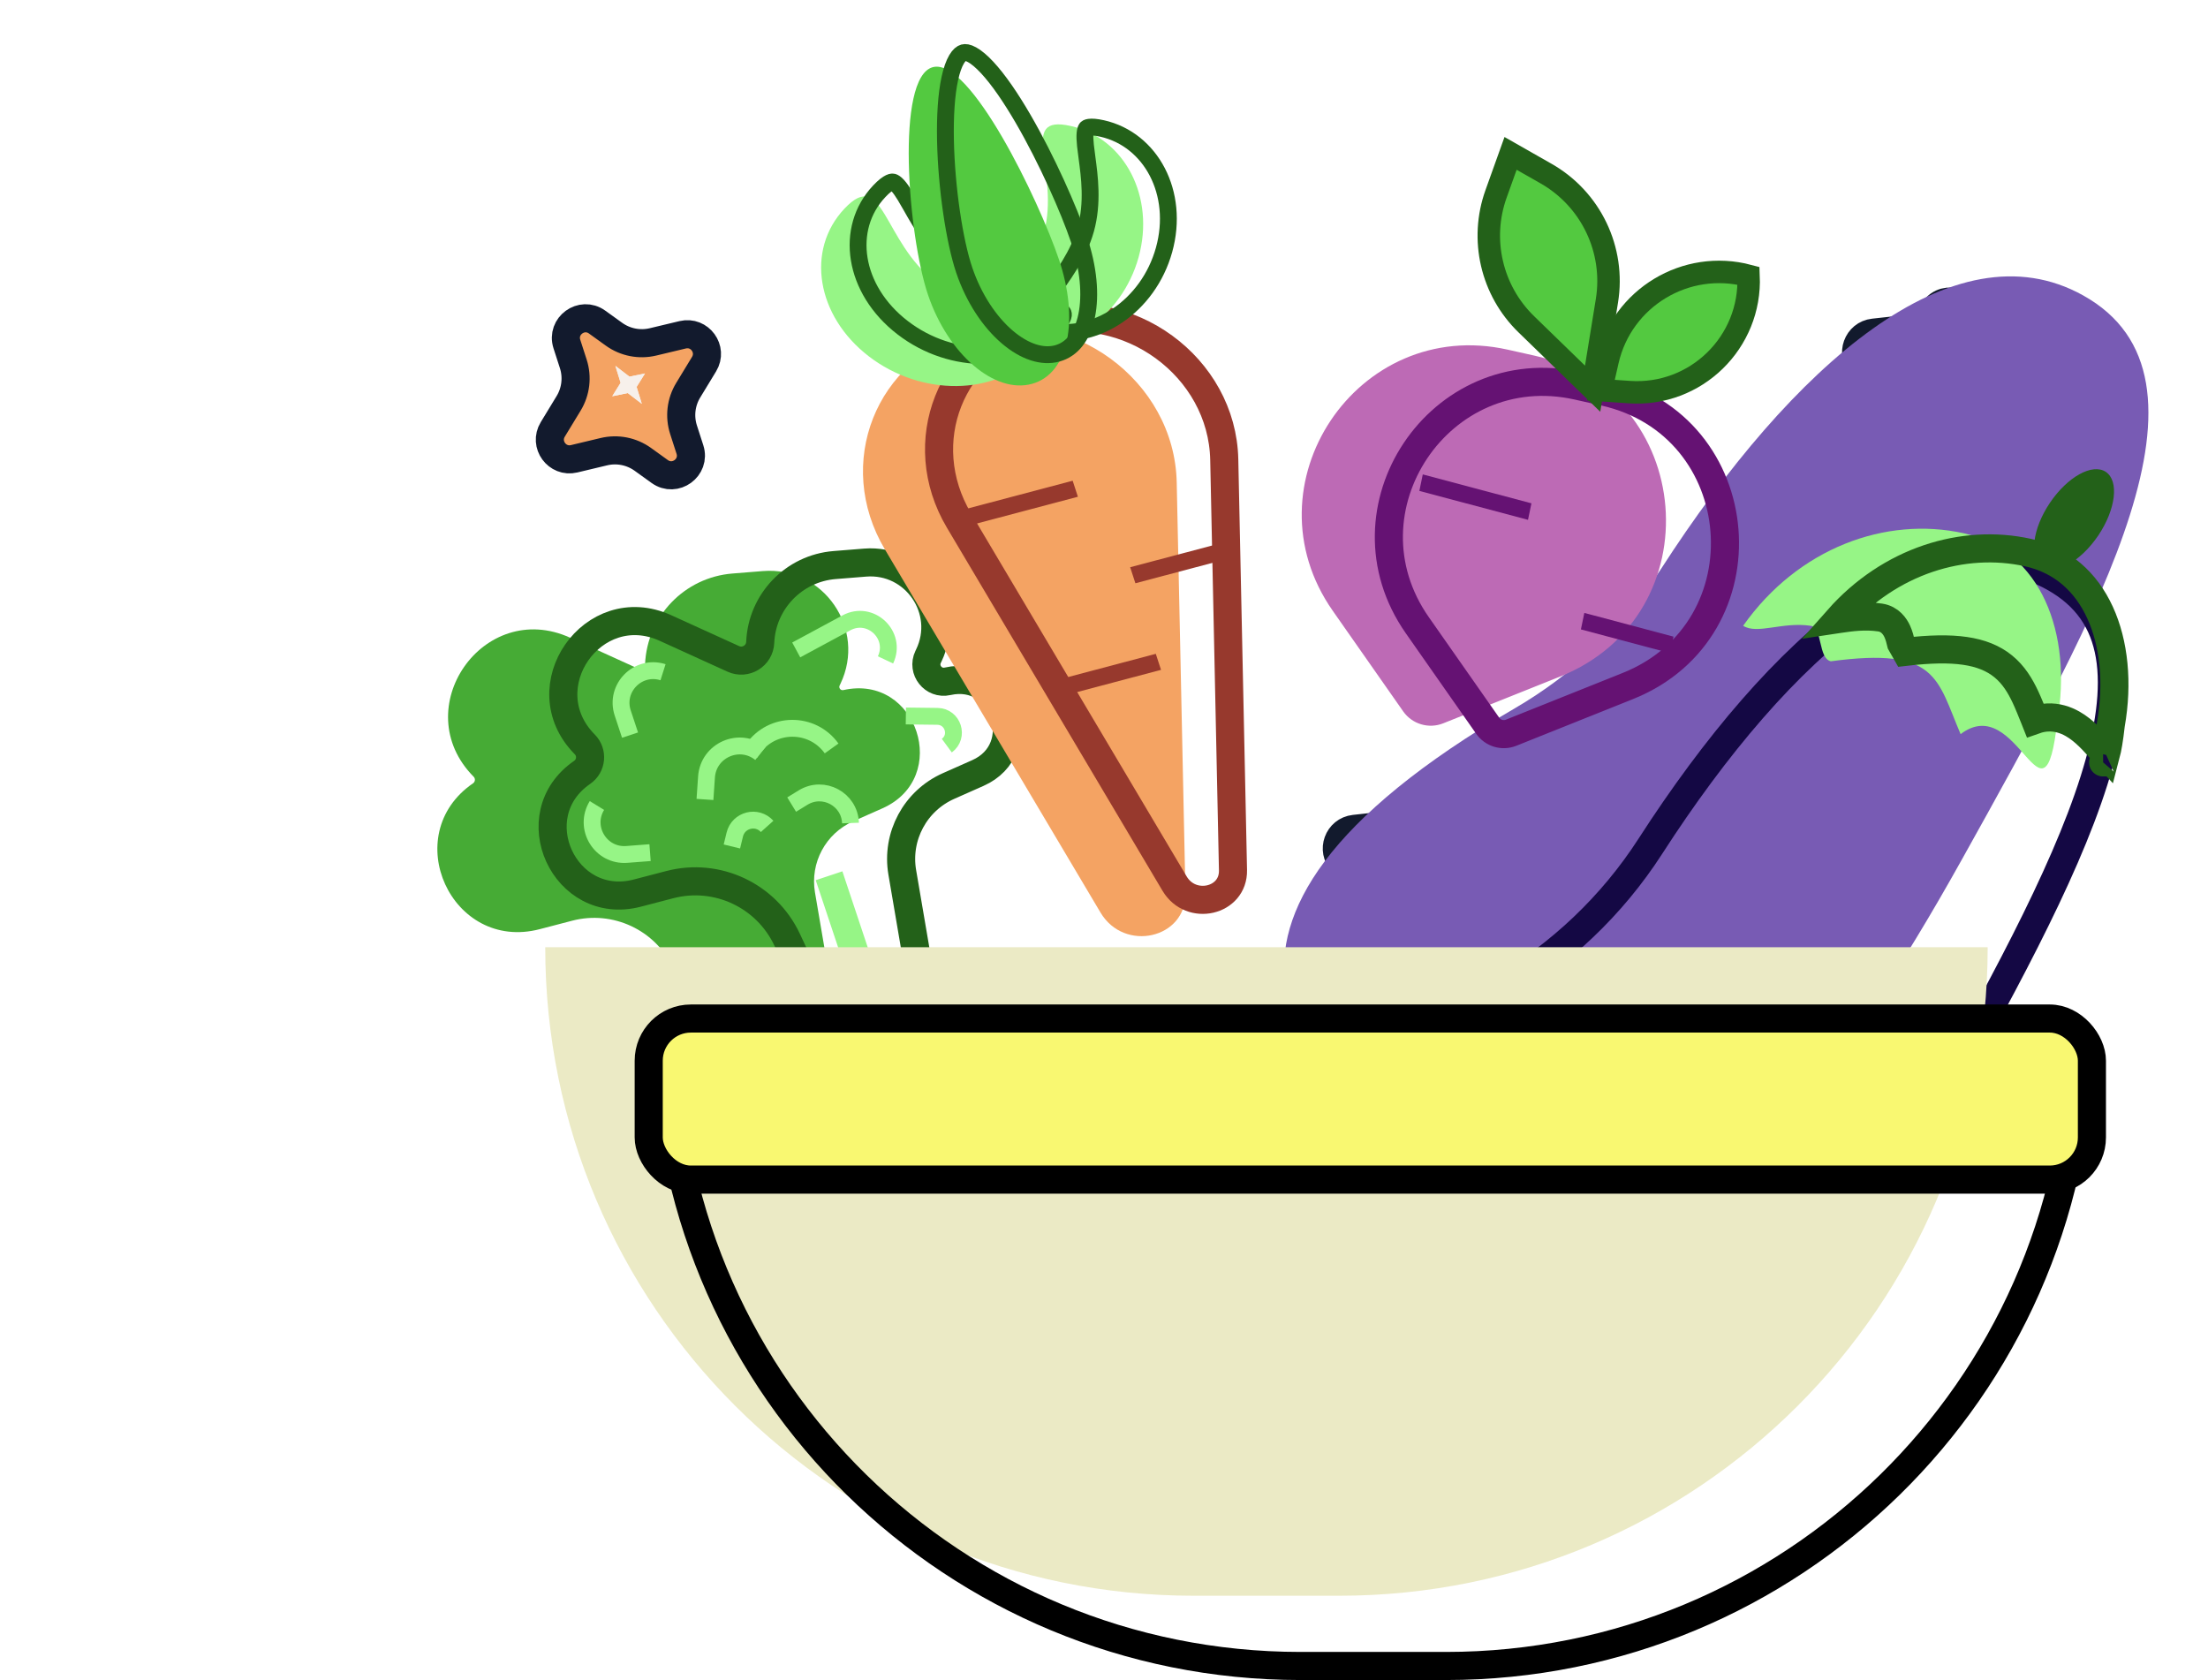 <svg width="393" height="299" viewBox="0 0 393 299" fill="none" xmlns="http://www.w3.org/2000/svg">
<path d="M106.277 57.318L109.28 59.48C111.285 60.923 113.819 61.422 116.222 60.848L121.512 59.584C124.537 58.861 126.932 62.149 125.316 64.807L122.49 69.454C121.206 71.564 120.904 74.129 121.663 76.48L122.799 80.002C123.836 83.218 120.166 85.891 117.423 83.917L114.42 81.755C112.415 80.312 109.881 79.813 107.478 80.387L102.189 81.651C99.163 82.374 96.768 79.086 98.385 76.428L101.211 71.781C102.494 69.671 102.796 67.106 102.038 64.755L100.901 61.233C99.864 58.017 103.535 55.344 106.277 57.318Z" fill="#F4A363" stroke="#121A2D" stroke-width="5"/>
<path d="M260.583 152.328L263.912 155.783C265.928 157.875 264.664 161.371 261.776 161.69L257.007 162.217C254.593 162.483 252.407 163.781 251.006 165.749C248.951 168.637 244.336 166.968 244.603 163.433C244.784 161.025 243.934 158.629 242.249 156.88L238.919 153.425C236.903 151.332 238.167 147.836 241.056 147.517L245.825 146.991C248.239 146.724 250.425 145.427 251.826 143.459C253.881 140.571 258.496 142.24 258.229 145.774C258.047 148.183 258.897 150.579 260.583 152.328Z" fill="#F4A363" stroke="#121A2D" stroke-width="5"/>
<path d="M353.009 64.011L356.338 67.466C358.354 69.559 357.09 73.055 354.202 73.374L349.433 73.9C347.018 74.167 344.832 75.465 343.432 77.432C341.376 80.32 336.761 78.651 337.028 75.117C337.21 72.708 336.36 70.313 334.674 68.564L331.345 65.109C329.329 63.016 330.593 59.52 333.481 59.201L338.25 58.675C340.665 58.408 342.851 57.11 344.251 55.142C346.307 52.255 350.922 53.923 350.655 57.458C350.473 59.867 351.323 62.262 353.009 64.011Z" fill="#F4A363" stroke="#121A2D" stroke-width="5"/>
<path d="M253.787 150.389L253.951 153.207L256.453 155.132L253.298 155.012L251.37 157.072L251.205 154.255L248.704 152.33L251.858 152.45L253.787 150.389Z" fill="#F7F0EB"/>
<path d="M253.787 150.389L253.951 153.207L256.453 155.132L253.298 155.012L251.37 157.072L251.205 154.255L248.704 152.33L251.858 152.45L253.787 150.389Z" fill="#F7F0EB"/>
<path d="M114.802 66.463L113.309 68.858L114.24 71.875L111.734 69.955L108.97 70.524L110.462 68.129L109.531 65.113L112.037 67.032L114.802 66.463Z" fill="#F7F0EB"/>
<path d="M114.802 66.463L113.309 68.858L114.24 71.875L111.734 69.955L108.97 70.524L110.462 68.129L109.531 65.113L112.037 67.032L114.802 66.463Z" fill="#F7F0EB"/>
<path d="M346.212 62.071L346.377 64.888L348.878 66.814L345.724 66.694L343.796 68.754L343.631 65.937L341.129 64.011L344.284 64.132L346.212 62.071Z" fill="#F7F0EB"/>
<path d="M346.212 62.071L346.377 64.888L348.878 66.814L345.724 66.694L343.796 68.754L343.631 65.937L341.129 64.011L344.284 64.132L346.212 62.071Z" fill="#F7F0EB"/>
<g filter="url(#filter0_i_446_181)">
<path d="M345.168 201.013C300.699 280.803 279.066 269.513 252.782 254.864C228.303 241.221 198.426 213.132 265.583 174.079C276.073 167.979 285.049 159.487 291.623 149.287C315.024 112.982 343.746 87.739 366.774 100.573C393.057 115.222 369.908 156.624 345.168 201.013Z" fill="#785BB4"/>
</g>
<path d="M342.984 199.796C331.911 219.663 322.319 233.752 313.787 243.502C305.25 253.257 297.881 258.547 291.281 261.011C278.266 265.869 267.313 260.101 254 252.68C247.989 249.33 241.746 245.145 236.774 240.204C231.794 235.255 228.244 229.703 227.289 223.613C225.42 211.698 233.358 195.711 266.839 176.241C277.664 169.946 286.932 161.18 293.725 150.641C305.345 132.612 318.172 117.522 330.788 108.539C343.416 99.549 355.265 97.021 365.557 102.757C371.449 106.041 374.487 110.718 375.501 116.628C376.542 122.69 375.469 130.178 372.72 138.888C367.227 156.298 355.432 177.462 343.031 199.712L342.984 199.796Z" stroke="#140844" stroke-width="5"/>
<g filter="url(#filter1_i_446_181)">
<path d="M378.173 129.349C375.806 150.608 371.243 123.854 360.966 131.657C356.748 121.807 356.866 116.124 337.867 118.692C335.594 118.17 336.417 112.685 334.273 112.371C329.201 111.63 324.765 113.97 322.261 112.371C332.039 98.513 347.667 92.842 361.511 95.904C375.355 98.966 380.89 113.849 378.173 129.349Z" fill="#96F586"/>
</g>
<path d="M338.37 114.519C338.221 113.889 338.012 113.075 337.692 112.375C337.3 111.522 336.425 110.159 334.634 109.898C331.902 109.498 329.342 109.871 327.424 110.149C327.339 110.162 327.255 110.174 327.173 110.186C336.391 99.784 349.423 95.791 360.971 98.345C367.031 99.685 371.288 103.58 373.78 109.005C376.3 114.491 377.001 121.554 375.71 128.918L375.697 128.995L375.688 129.073C375.414 131.534 375.121 133.227 374.824 134.352C374.696 134.213 374.556 134.058 374.403 133.886C374.272 133.739 374.132 133.58 373.985 133.413C372.761 132.019 370.996 130.009 368.887 128.817C367.63 128.108 366.131 127.606 364.431 127.693C363.686 127.731 362.95 127.879 362.222 128.136C362.185 128.043 362.148 127.95 362.111 127.858C361.565 126.496 361.031 125.162 360.513 124.055C359.567 122.034 358.397 120.088 356.534 118.577C352.996 115.706 347.742 115.007 339.214 116.002L338.37 114.519ZM374.334 135.689C374.333 135.689 374.335 135.687 374.339 135.682C374.335 135.687 374.334 135.689 374.334 135.689Z" stroke="#236119" stroke-width="5"/>
<ellipse cx="369.163" cy="92.4" rx="5.193" ry="10.137" transform="rotate(33.93 369.163 92.4)" fill="#236119"/>
<g filter="url(#filter2_i_446_181)">
<path d="M102.307 134.238C90.338 122.161 104.002 102.455 119.48 109.495L131.556 114.987C132.131 115.249 132.787 114.846 132.814 114.215V114.215C133.174 105.681 139.843 98.755 148.357 98.072L153.792 97.635C164.591 96.769 172.265 107.936 167.585 117.707L167.448 117.992C167.237 118.433 167.628 118.924 168.105 118.817V118.817C181.235 115.871 187.359 134.409 175.057 139.864L169.848 142.173C164.955 144.343 162.158 149.558 163.058 154.835L166.861 177.126C167.368 180.098 165.59 182.985 162.707 183.87L152.133 187.116C149.391 187.957 146.447 186.653 145.229 184.056L137.833 168.294C134.652 161.515 127.088 157.969 119.843 159.859L114.072 161.365C98.37 165.462 88.83 144.602 102.198 135.404V135.404C102.589 135.134 102.641 134.576 102.307 134.238V134.238Z" fill="#46AB35"/>
</g>
<path d="M161.973 181.48L151.4 184.726C149.848 185.202 148.182 184.464 147.492 182.994L140.096 167.232C136.403 159.362 127.623 155.246 119.212 157.44L113.44 158.946C100.448 162.336 92.553 145.075 103.615 137.463C105.292 136.309 105.512 133.921 104.082 132.478C94.044 122.349 105.526 105.894 118.445 111.77L130.521 117.263C132.71 118.259 135.21 116.723 135.312 114.32C135.619 107.048 141.301 101.146 148.557 100.564L153.992 100.127C162.869 99.415 169.178 108.595 165.33 116.627L165.194 116.912C164.08 119.236 166.138 121.82 168.653 121.256C178.835 118.972 183.584 133.348 174.044 137.578L168.835 139.888C162.896 142.522 159.501 148.851 160.594 155.255L164.397 177.546C164.692 179.28 163.655 180.964 161.973 181.48Z" stroke="#236119" stroke-width="5"/>
<line x1="155.779" y1="180.507" x2="147.563" y2="155.861" stroke="#96F586" stroke-width="5"/>
<path d="M157.611 117.444V117.444C159.693 113.039 154.94 108.533 150.653 110.848L141.719 115.669" stroke="#96F586" stroke-width="3"/>
<path d="M106.247 143.358V143.358C103.801 147.345 106.906 152.424 111.57 152.064L115.702 151.745" stroke="#96F586" stroke-width="3"/>
<path d="M118.011 119.637V119.637C113.554 118.22 109.369 122.454 110.838 126.895L112.14 130.829" stroke="#96F586" stroke-width="3"/>
<path d="M135.37 134.087V134.087C131.649 131.077 126.079 133.504 125.751 138.279L125.476 142.28" stroke="#96F586" stroke-width="3"/>
<path d="M148.017 133.202V133.202C144.561 128.373 137.362 128.434 133.988 133.321L133.504 134.022" stroke="#96F586" stroke-width="3"/>
<path d="M151.381 146.478V146.478C151.232 142.233 146.561 139.724 142.94 141.945L140.906 143.192" stroke="#96F586" stroke-width="3"/>
<path d="M136.541 147.077V147.077C134.737 145.067 131.419 145.903 130.783 148.528L130.269 150.65" stroke="#96F586" stroke-width="3"/>
<path d="M168.523 132.704V132.704C170.756 131.064 169.62 127.525 166.85 127.491L161.231 127.423" stroke="#96F586" stroke-width="3"/>
<g filter="url(#filter3_i_446_181)">
<path d="M116.046 183.58H372.784V183.58C372.784 247.325 321.108 299 257.364 299H231.466C167.721 299 116.046 247.325 116.046 183.58V183.58Z" fill="#EBEAC5"/>
</g>
<path d="M118.573 186.08H370.256C368.927 247.29 318.892 296.5 257.364 296.5H231.466C169.937 296.5 119.902 247.29 118.573 186.08Z" stroke="black" stroke-width="5"/>
<rect x="115.465" y="181.271" width="256.873" height="28.664" rx="7.5" fill="#F9F871" stroke="black" stroke-width="5"/>
<g filter="url(#filter4_i_446_181)">
<path d="M168.494 93.77C159.434 78.513 166.862 59.711 183.778 55.084V55.084C201.612 50.206 220.057 63.677 220.444 81.864L221.998 154.941C222.171 163.036 211.129 165.566 206.877 158.406L168.494 93.77Z" fill="#F4A363"/>
</g>
<path d="M217.905 81.797L219.459 154.875C219.578 160.44 211.987 162.18 209.063 157.257L170.68 92.621C162.444 78.751 169.197 61.66 184.574 57.454C200.786 53.019 217.554 65.265 217.905 81.797Z" stroke="#97392D" stroke-width="5"/>
<g filter="url(#filter5_i_446_181)">
<path d="M191.794 40.46C188.818 51.189 176.164 58.099 185.806 60.277C195.449 62.454 205.679 55.522 208.656 44.794C211.632 34.065 206.228 23.602 196.585 21.424C186.942 19.247 194.771 29.731 191.794 40.46Z" fill="#96F586"/>
</g>
<path d="M193.258 40.791C191.981 45.391 189.005 49.381 186.759 52.393C186.224 53.111 185.73 53.773 185.31 54.374C184.744 55.186 184.322 55.865 184.057 56.44C183.787 57.025 183.744 57.366 183.764 57.55C183.778 57.675 183.874 58.304 186.207 58.831C194.883 60.791 204.391 54.56 207.192 44.463C209.993 34.366 204.86 24.829 196.184 22.87C195.058 22.615 194.332 22.582 193.883 22.645C193.488 22.7 193.401 22.81 193.373 22.845L193.372 22.847C193.303 22.933 193.18 23.169 193.127 23.732C193.076 24.285 193.107 24.994 193.199 25.892C193.263 26.51 193.356 27.2 193.458 27.95C193.924 31.395 194.56 36.097 193.258 40.791Z" stroke="#236119" stroke-width="3"/>
<g filter="url(#filter6_i_446_181)">
<path d="M171.446 46.131C180.775 53.306 196.043 51.754 189.1 59.102C182.156 66.45 168.966 66.591 159.637 59.415C150.309 52.24 148.375 40.467 155.318 33.119C162.261 25.771 162.118 38.956 171.446 46.131Z" fill="#96F586"/>
</g>
<path d="M170.416 47.222C174.394 50.281 179.442 51.865 183.279 53.069C184.196 53.356 185.044 53.622 185.791 53.882C186.794 54.229 187.594 54.552 188.194 54.881C188.806 55.216 189.083 55.489 189.197 55.679C189.292 55.837 189.575 56.426 187.911 58.188C181.678 64.784 169.515 65.13 160.667 58.325C151.819 51.52 150.274 40.63 156.507 34.033C158.225 32.215 158.876 32.377 158.962 32.401C159.11 32.443 159.387 32.588 159.795 33.033C160.195 33.471 160.62 34.084 161.107 34.882C161.445 35.435 161.802 36.064 162.188 36.746C163.959 39.868 166.358 44.1 170.416 47.222Z" stroke="#236119" stroke-width="3"/>
<g filter="url(#filter7_i_446_181)">
<path d="M193.481 42.18C197.064 52.757 195.313 62.485 188.678 64.315C182.043 66.144 173.76 59.053 170.177 48.476C166.594 37.899 164.371 9.79 171.006 7.961C177.641 6.131 189.898 31.603 193.481 42.18Z" fill="#53C940"/>
</g>
<path d="M192.035 42.579C193.765 47.685 194.172 52.496 193.416 56.174C192.657 59.861 190.803 62.175 188.196 62.894C185.567 63.619 182.382 62.635 179.261 59.963C176.163 57.31 173.34 53.146 171.623 48.078C169.897 42.982 168.456 33.471 168.284 24.98C168.198 20.74 168.431 16.85 169.065 13.947C169.384 12.492 169.787 11.359 170.252 10.569C170.722 9.77 171.162 9.471 171.488 9.381C171.787 9.299 172.26 9.322 173.021 9.744C173.788 10.169 174.691 10.92 175.703 12.007C177.722 14.175 179.919 17.4 182.069 21.095C186.36 28.469 190.277 37.388 192.035 42.579Z" stroke="#236119" stroke-width="3"/>
<line y1="-1.5" x2="20.02" y2="-1.5" transform="matrix(0.967 -0.256 0.31 0.951 172.493 93.533)" stroke="#97392D" stroke-width="3"/>
<line y1="-1.5" x2="20.02" y2="-1.5" transform="matrix(0.967 -0.256 0.31 0.951 187.29 124.342)" stroke="#97392D" stroke-width="3"/>
<line y1="-1.5" x2="15.817" y2="-1.5" transform="matrix(0.967 -0.256 0.31 0.951 202.087 103.803)" stroke="#97392D" stroke-width="3"/>
<g filter="url(#filter8_i_446_181)">
<path d="M250.221 112.711C234.513 90.278 254.606 60.256 281.334 66.224L286.06 67.28C314.842 73.707 318.048 113.454 290.669 124.411L269.89 132.727C267.303 133.762 264.344 132.88 262.746 130.598L250.221 112.711Z" fill="#BD6AB5"/>
</g>
<path d="M280.789 68.664L285.515 69.72C311.899 75.611 314.838 112.046 289.74 122.09L268.961 130.405C267.452 131.009 265.726 130.495 264.794 129.164L252.269 111.277C237.87 90.713 256.289 63.193 280.789 68.664Z" stroke="#651273" stroke-width="5"/>
<path d="M268.865 27.299L275.184 30.896C283.17 35.442 287.489 44.474 286.014 53.545L283.472 69.18L271.663 57.71C265.475 51.7 263.371 42.627 266.282 34.507L268.865 27.299Z" fill="#53C940" stroke="#236119" stroke-width="4"/>
<line y1="-1.5" x2="20.02" y2="-1.5" transform="matrix(0.966 0.257 -0.203 0.979 252.63 87.369)" stroke="#651273" stroke-width="3"/>
<line y1="-1.5" x2="16.431" y2="-1.5" transform="matrix(0.966 0.257 -0.203 0.979 281.385 112.018)" stroke="#651273" stroke-width="3"/>
<path d="M289.997 69.783L284.946 69.438L286.131 64.226C288.689 52.983 300.091 46.121 311.224 49.083C311.738 60.922 301.838 70.594 289.997 69.783Z" fill="#53C940" stroke="#236119" stroke-width="4"/>
<defs>
<filter id="filter0_i_446_181" x="224.53" y="93.186" width="157.862" height="172.115" filterUnits="userSpaceOnUse" color-interpolation-filters="sRGB">
<feFlood flood-opacity="0" result="BackgroundImageFix"/>
<feBlend mode="normal" in="SourceGraphic" in2="BackgroundImageFix" result="shape"/>
<feColorMatrix in="SourceAlpha" type="matrix" values="0 0 0 0 0 0 0 0 0 0 0 0 0 0 0 0 0 0 127 0" result="hardAlpha"/>
<feOffset dx="4" dy="-48"/>
<feGaussianBlur stdDeviation="2"/>
<feComposite in2="hardAlpha" operator="arithmetic" k2="-1" k3="1"/>
<feColorMatrix type="matrix" values="0 0 0 0 0 0 0 0 0 0 0 0 0 0 0 0 0 0 0.25 0"/>
<feBlend mode="normal" in2="shape" result="effect1_innerShadow_446_181"/>
</filter>
<filter id="filter1_i_446_181" x="318.261" y="94.096" width="60.582" height="43.652" filterUnits="userSpaceOnUse" color-interpolation-filters="sRGB">
<feFlood flood-opacity="0" result="BackgroundImageFix"/>
<feBlend mode="normal" in="SourceGraphic" in2="BackgroundImageFix" result="shape"/>
<feColorMatrix in="SourceAlpha" type="matrix" values="0 0 0 0 0 0 0 0 0 0 0 0 0 0 0 0 0 0 127 0" result="hardAlpha"/>
<feOffset dx="-12" dy="-1"/>
<feGaussianBlur stdDeviation="2"/>
<feComposite in2="hardAlpha" operator="arithmetic" k2="-1" k3="1"/>
<feColorMatrix type="matrix" values="0 0 0 0 0 0 0 0 0 0 0 0 0 0 0 0 0 0 0.25 0"/>
<feBlend mode="normal" in2="shape" result="effect1_innerShadow_446_181"/>
</filter>
<filter id="filter2_i_446_181" x="91.846" y="97.588" width="89.88" height="93.783" filterUnits="userSpaceOnUse" color-interpolation-filters="sRGB">
<feFlood flood-opacity="0" result="BackgroundImageFix"/>
<feBlend mode="normal" in="SourceGraphic" in2="BackgroundImageFix" result="shape"/>
<feColorMatrix in="SourceAlpha" type="matrix" values="0 0 0 0 0 0 0 0 0 0 0 0 0 0 0 0 0 0 127 0" result="hardAlpha"/>
<feOffset dx="-18" dy="4"/>
<feGaussianBlur stdDeviation="2"/>
<feComposite in2="hardAlpha" operator="arithmetic" k2="-1" k3="1"/>
<feColorMatrix type="matrix" values="0 0 0 0 0 0 0 0 0 0 0 0 0 0 0 0 0 0 0.25 0"/>
<feBlend mode="normal" in2="shape" result="effect1_innerShadow_446_181"/>
</filter>
<filter id="filter3_i_446_181" x="112.046" y="179.58" width="260.738" height="119.42" filterUnits="userSpaceOnUse" color-interpolation-filters="sRGB">
<feFlood flood-opacity="0" result="BackgroundImageFix"/>
<feBlend mode="normal" in="SourceGraphic" in2="BackgroundImageFix" result="shape"/>
<feColorMatrix in="SourceAlpha" type="matrix" values="0 0 0 0 0 0 0 0 0 0 0 0 0 0 0 0 0 0 127 0" result="hardAlpha"/>
<feOffset dx="-19" dy="-15"/>
<feGaussianBlur stdDeviation="2"/>
<feComposite in2="hardAlpha" operator="arithmetic" k2="-1" k3="1"/>
<feColorMatrix type="matrix" values="0 0 0 0 0.957 0 0 0 0 0.639 0 0 0 0 0.388 0 0 0 0.24 0"/>
<feBlend mode="normal" in2="shape" result="effect1_innerShadow_446_181"/>
</filter>
<filter id="filter4_i_446_181" x="160.6" y="54.076" width="61.4" height="112.535" filterUnits="userSpaceOnUse" color-interpolation-filters="sRGB">
<feFlood flood-opacity="0" result="BackgroundImageFix"/>
<feBlend mode="normal" in="SourceGraphic" in2="BackgroundImageFix" result="shape"/>
<feColorMatrix in="SourceAlpha" type="matrix" values="0 0 0 0 0 0 0 0 0 0 0 0 0 0 0 0 0 0 127 0" result="hardAlpha"/>
<feOffset dx="-11" dy="4"/>
<feGaussianBlur stdDeviation="2"/>
<feComposite in2="hardAlpha" operator="arithmetic" k2="-1" k3="1"/>
<feColorMatrix type="matrix" values="0 0 0 0 0 0 0 0 0 0 0 0 0 0 0 0 0 0 0.25 0"/>
<feBlend mode="normal" in2="shape" result="effect1_innerShadow_446_181"/>
</filter>
<filter id="filter5_i_446_181" x="178.243" y="21.135" width="31.231" height="40.543" filterUnits="userSpaceOnUse" color-interpolation-filters="sRGB">
<feFlood flood-opacity="0" result="BackgroundImageFix"/>
<feBlend mode="normal" in="SourceGraphic" in2="BackgroundImageFix" result="shape"/>
<feColorMatrix in="SourceAlpha" type="matrix" values="0 0 0 0 0 0 0 0 0 0 0 0 0 0 0 0 0 0 127 0" result="hardAlpha"/>
<feOffset dx="-6" dy="1"/>
<feGaussianBlur stdDeviation="2"/>
<feComposite in2="hardAlpha" operator="arithmetic" k2="-1" k3="1"/>
<feColorMatrix type="matrix" values="0 0 0 0 0 0 0 0 0 0 0 0 0 0 0 0 0 0 0.25 0"/>
<feBlend mode="normal" in2="shape" result="effect1_innerShadow_446_181"/>
</filter>
<filter id="filter6_i_446_181" x="147.152" y="30.959" width="43.703" height="37.748" filterUnits="userSpaceOnUse" color-interpolation-filters="sRGB">
<feFlood flood-opacity="0" result="BackgroundImageFix"/>
<feBlend mode="normal" in="SourceGraphic" in2="BackgroundImageFix" result="shape"/>
<feColorMatrix in="SourceAlpha" type="matrix" values="0 0 0 0 0 0 0 0 0 0 0 0 0 0 0 0 0 0 127 0" result="hardAlpha"/>
<feOffset dx="-5" dy="4"/>
<feGaussianBlur stdDeviation="2"/>
<feComposite in2="hardAlpha" operator="arithmetic" k2="-1" k3="1"/>
<feColorMatrix type="matrix" values="0 0 0 0 0 0 0 0 0 0 0 0 0 0 0 0 0 0 0.25 0"/>
<feBlend mode="normal" in2="shape" result="effect1_innerShadow_446_181"/>
</filter>
<filter id="filter7_i_446_181" x="162.742" y="7.867" width="32.561" height="60.734" filterUnits="userSpaceOnUse" color-interpolation-filters="sRGB">
<feFlood flood-opacity="0" result="BackgroundImageFix"/>
<feBlend mode="normal" in="SourceGraphic" in2="BackgroundImageFix" result="shape"/>
<feColorMatrix in="SourceAlpha" type="matrix" values="0 0 0 0 0 0 0 0 0 0 0 0 0 0 0 0 0 0 127 0" result="hardAlpha"/>
<feOffset dx="-5" dy="4"/>
<feGaussianBlur stdDeviation="2"/>
<feComposite in2="hardAlpha" operator="arithmetic" k2="-1" k3="1"/>
<feColorMatrix type="matrix" values="0 0 0 0 0 0 0 0 0 0 0 0 0 0 0 0 0 0 0.25 0"/>
<feBlend mode="normal" in2="shape" result="effect1_innerShadow_446_181"/>
</filter>
<filter id="filter8_i_446_181" x="240.694" y="61.455" width="68.833" height="71.701" filterUnits="userSpaceOnUse" color-interpolation-filters="sRGB">
<feFlood flood-opacity="0" result="BackgroundImageFix"/>
<feBlend mode="normal" in="SourceGraphic" in2="BackgroundImageFix" result="shape"/>
<feColorMatrix in="SourceAlpha" type="matrix" values="0 0 0 0 0 0 0 0 0 0 0 0 0 0 0 0 0 0 127 0" result="hardAlpha"/>
<feOffset dx="-13" dy="-4"/>
<feGaussianBlur stdDeviation="2"/>
<feComposite in2="hardAlpha" operator="arithmetic" k2="-1" k3="1"/>
<feColorMatrix type="matrix" values="0 0 0 0 0 0 0 0 0 0 0 0 0 0 0 0 0 0 0.25 0"/>
<feBlend mode="normal" in2="shape" result="effect1_innerShadow_446_181"/>
</filter>
</defs>
</svg>
